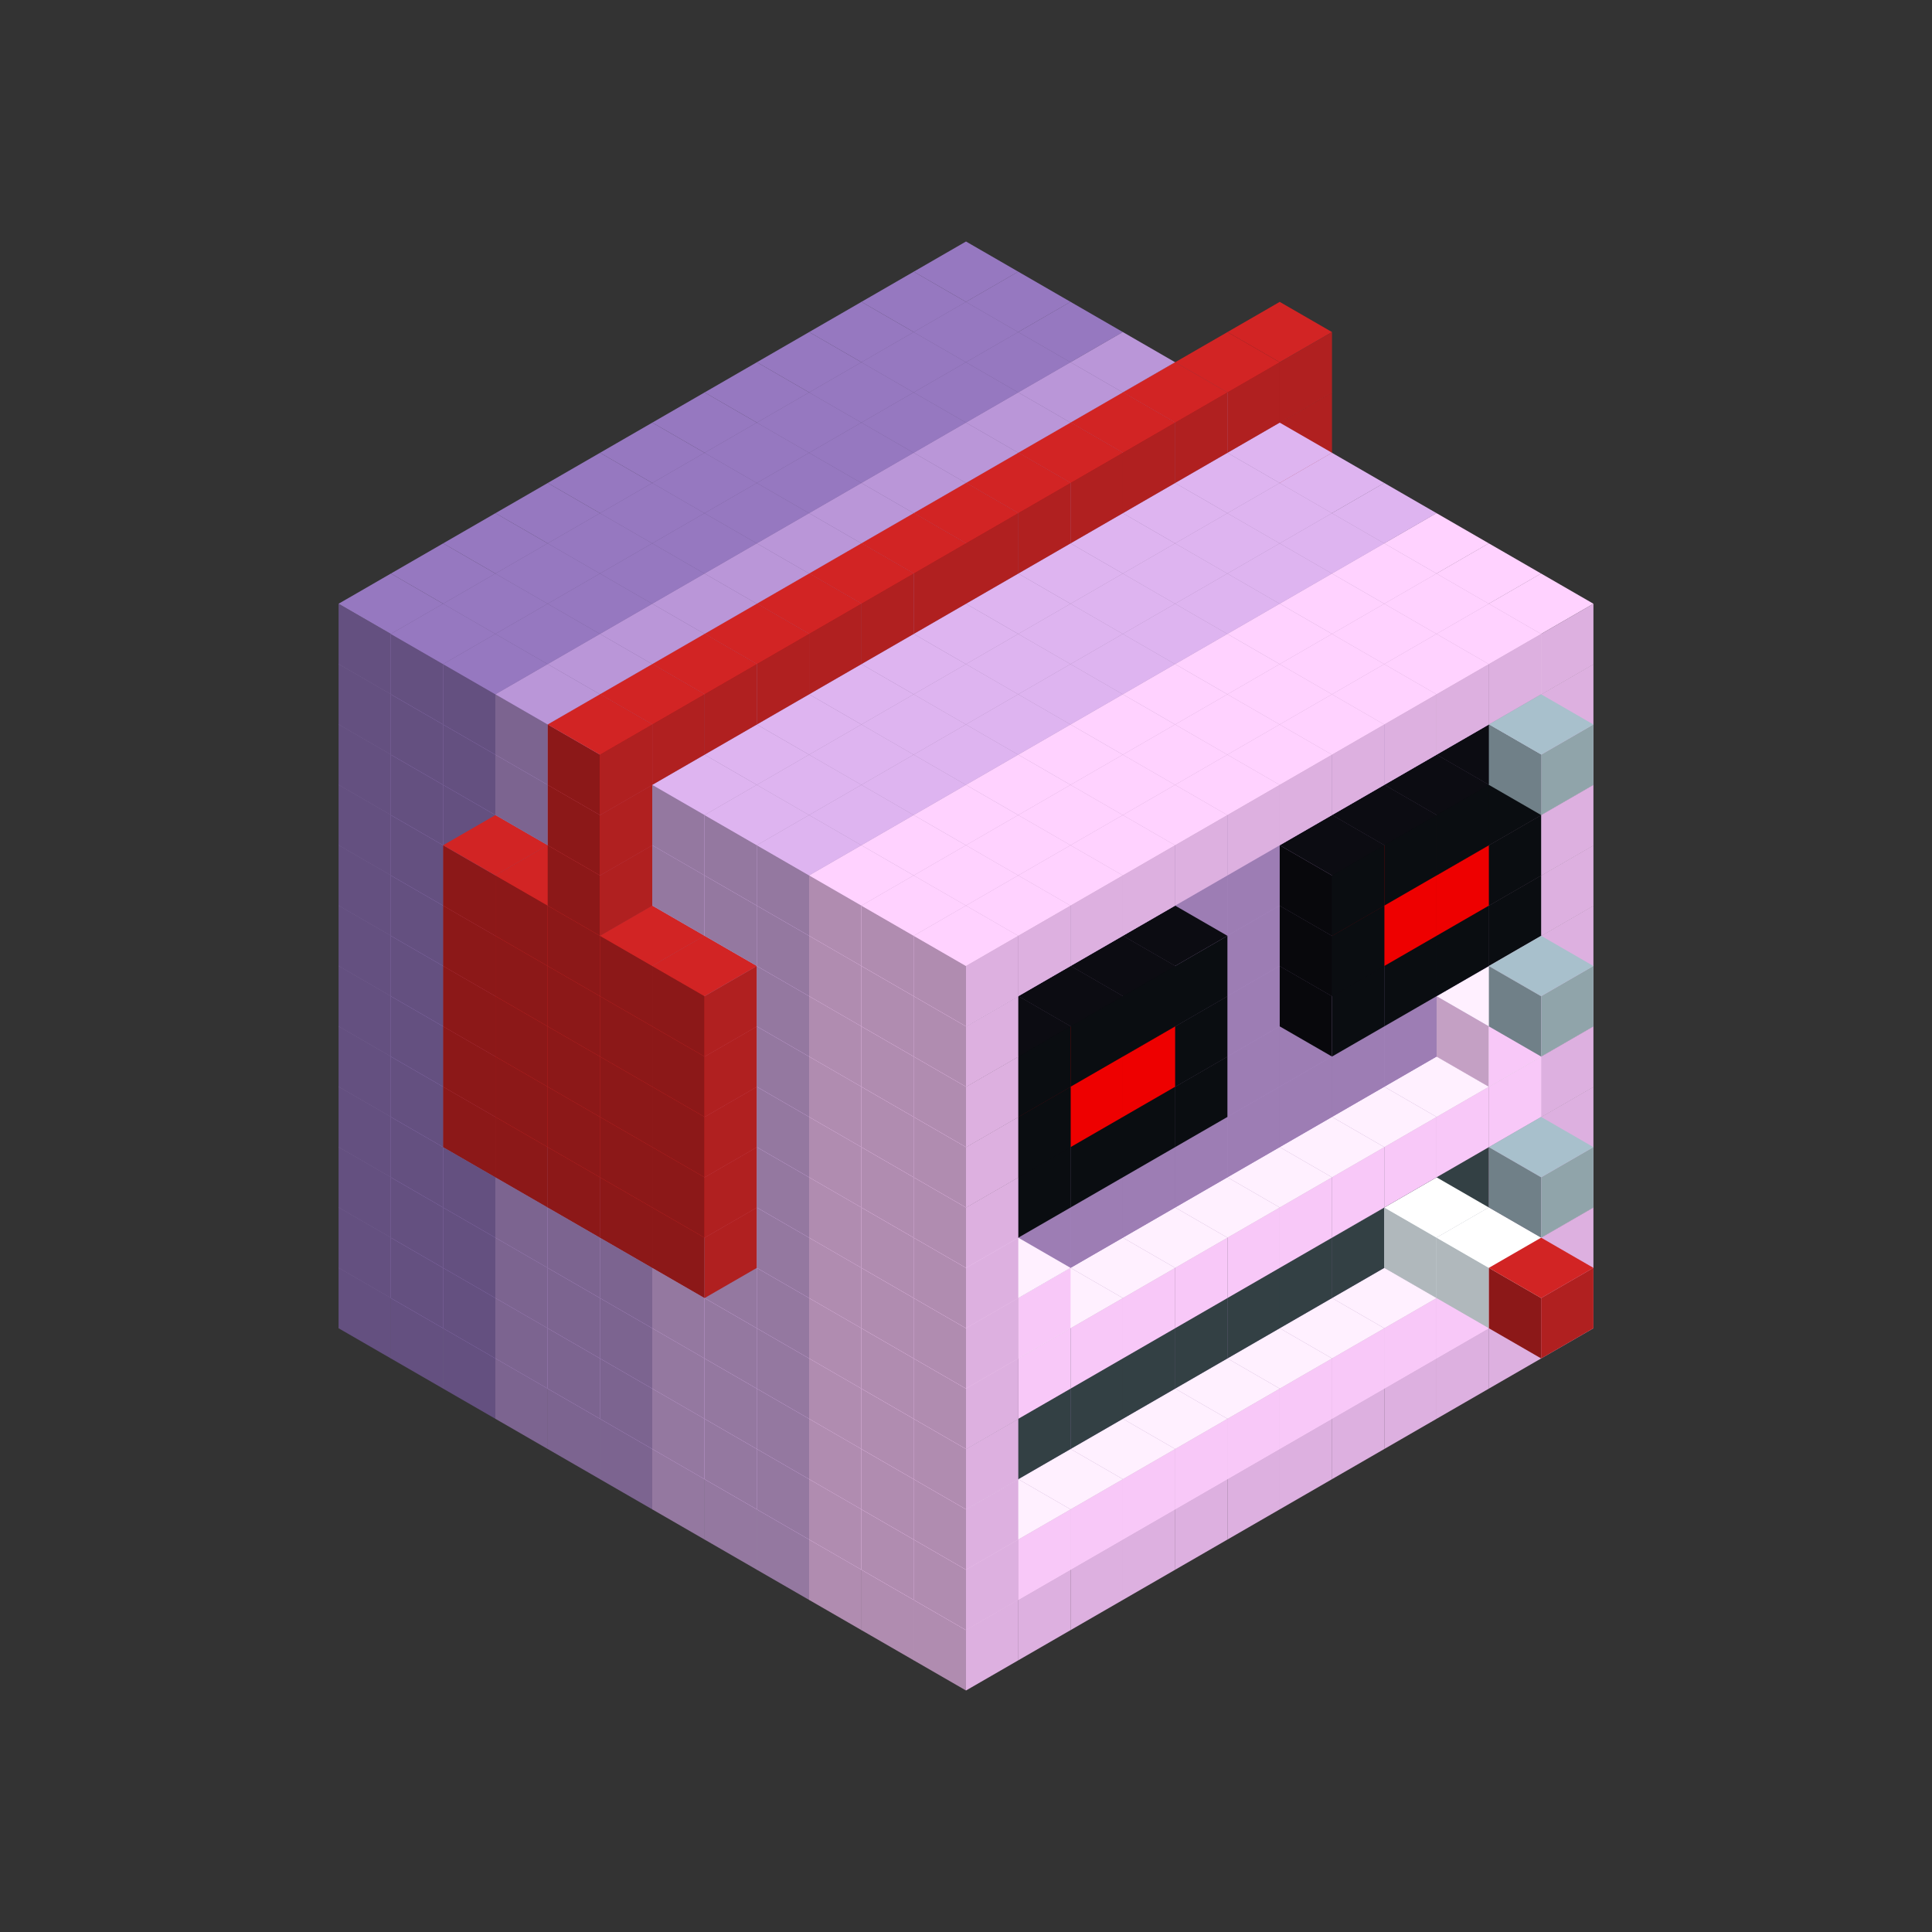 
<svg width='600' height='600' viewBox='4436371 5550000 3200000 3200000' xmlns='http://www.w3.org/2000/svg' xmlns:xlink='http://www.w3.org/1999/xlink'>
<rect x="4436371" y="5550000" width="3200000" height="3200000" fill="#333333" stroke="none"/>
<use xlink:href='#v-0x00000183-6' transform='translate(983738,3600000)'/>
<use xlink:href='#v-0x00000183-6' transform='translate(1070341,3650000)'/>
<use xlink:href='#v-0x00000183-6' transform='translate(1156944,3700000)'/>
<use xlink:href='#v-0x00000183-2' transform='translate(1243547,3750000)'/>
<use xlink:href='#v-0x00000183-2' transform='translate(1330150,3800000)'/>
<use xlink:href='#v-0x00000183-2' transform='translate(1416753,3850000)'/>
<use xlink:href='#v-0x00000183-5' transform='translate(1503356,3900000)'/>
<use xlink:href='#v-0x00000183-5' transform='translate(1589959,3950000)'/>
<use xlink:href='#v-0x00000183-5' transform='translate(1676562,4000000)'/>
<use xlink:href='#v-0x00000183-4' transform='translate(1763165,4050000)'/>
<use xlink:href='#v-0x00000183-4' transform='translate(1849768,4100000)'/>
<use xlink:href='#v-0x00000183-4' transform='translate(2889004,3600000)'/>
<use xlink:href='#v-0x00000183-4' transform='translate(2802401,3650000)'/>
<use xlink:href='#v-0x00000183-4' transform='translate(2715798,3700000)'/>
<use xlink:href='#v-0x00000183-4' transform='translate(2629195,3750000)'/>
<use xlink:href='#v-0x00000183-4' transform='translate(2542592,3800000)'/>
<use xlink:href='#v-0x00000183-4' transform='translate(2455989,3850000)'/>
<use xlink:href='#v-0x00000183-4' transform='translate(2369386,3900000)'/>
<use xlink:href='#v-0x00000183-4' transform='translate(2282783,3950000)'/>
<use xlink:href='#v-0x00000183-4' transform='translate(2196180,4000000)'/>
<use xlink:href='#v-0x00000183-4' transform='translate(2109577,4050000)'/>
<use xlink:href='#v-0x00000183-4' transform='translate(2022974,4100000)'/>
<use xlink:href='#v-0x00000183-4' transform='translate(1936371,4150000)'/>
<use xlink:href='#v-0x00000183-6' transform='translate(983738,3500000)'/>
<use xlink:href='#v-0x00000183-6' transform='translate(1070341,3550000)'/>
<use xlink:href='#v-0x00000183-6' transform='translate(1156944,3600000)'/>
<use xlink:href='#v-0x00000183-2' transform='translate(1243547,3650000)'/>
<use xlink:href='#v-0x00000183-2' transform='translate(1330150,3700000)'/>
<use xlink:href='#v-0x00000183-2' transform='translate(1416753,3750000)'/>
<use xlink:href='#v-0x00000183-5' transform='translate(1503356,3800000)'/>
<use xlink:href='#v-0x00000183-5' transform='translate(1589959,3850000)'/>
<use xlink:href='#v-0x00000183-5' transform='translate(1676562,3900000)'/>
<use xlink:href='#v-0x00000183-4' transform='translate(1763165,3950000)'/>
<use xlink:href='#v-0x00000183-2' transform='translate(2715798,3500000)'/>
<use xlink:href='#v-0x00000183-2' transform='translate(2629195,3550000)'/>
<use xlink:href='#v-0x00000183-2' transform='translate(2542592,3600000)'/>
<use xlink:href='#v-0x00000183-2' transform='translate(2455989,3650000)'/>
<use xlink:href='#v-0x00000183-2' transform='translate(2369386,3700000)'/>
<use xlink:href='#v-0x00000183-2' transform='translate(2282783,3750000)'/>
<use xlink:href='#v-0x00000183-2' transform='translate(2196180,3800000)'/>
<use xlink:href='#v-0x00000183-2' transform='translate(2109577,3850000)'/>
<use xlink:href='#v-0x00000183-2' transform='translate(2022974,3900000)'/>
<use xlink:href='#v-0x00000183-2' transform='translate(1936371,3950000)'/>
<use xlink:href='#v-0x00000183-4' transform='translate(1849768,4000000)'/>
<use xlink:href='#v-0x00000183-4' transform='translate(2889004,3500000)'/>
<use xlink:href='#v-0x00000183-1' transform='translate(2802401,3550000)'/>
<use xlink:href='#v-0x00000183-1' transform='translate(2715798,3600000)'/>
<use xlink:href='#v-0x00000183-1' transform='translate(2629195,3650000)'/>
<use xlink:href='#v-0x00000183-1' transform='translate(2542592,3700000)'/>
<use xlink:href='#v-0x00000183-1' transform='translate(2455989,3750000)'/>
<use xlink:href='#v-0x00000183-1' transform='translate(2369386,3800000)'/>
<use xlink:href='#v-0x00000183-1' transform='translate(2282783,3850000)'/>
<use xlink:href='#v-0x00000183-1' transform='translate(2196180,3900000)'/>
<use xlink:href='#v-0x00000183-1' transform='translate(2109577,3950000)'/>
<use xlink:href='#v-0x00000183-1' transform='translate(2022974,4000000)'/>
<use xlink:href='#v-0x00000183-4' transform='translate(1936371,4050000)'/>
<use xlink:href='#v-0x00000183-6' transform='translate(983738,3400000)'/>
<use xlink:href='#v-0x00000183-6' transform='translate(1070341,3450000)'/>
<use xlink:href='#v-0x00000183-6' transform='translate(1156944,3500000)'/>
<use xlink:href='#v-0x00000183-2' transform='translate(1243547,3550000)'/>
<use xlink:href='#v-0x00000183-2' transform='translate(1330150,3600000)'/>
<use xlink:href='#v-0x00000183-2' transform='translate(1416753,3650000)'/>
<use xlink:href='#v-0x00000183-5' transform='translate(1503356,3700000)'/>
<use xlink:href='#v-0x00000183-5' transform='translate(1589959,3750000)'/>
<use xlink:href='#v-0x00000183-5' transform='translate(1676562,3800000)'/>
<use xlink:href='#v-0x00000183-4' transform='translate(1763165,3850000)'/>
<use xlink:href='#v-0x00000183-7' transform='translate(2715798,3400000)'/>
<use xlink:href='#v-0x00000183-8' transform='translate(2629195,3450000)'/>
<use xlink:href='#v-0x00000183-7' transform='translate(2542592,3500000)'/>
<use xlink:href='#v-0x00000183-7' transform='translate(2455989,3550000)'/>
<use xlink:href='#v-0x00000183-7' transform='translate(2369386,3600000)'/>
<use xlink:href='#v-0x00000183-7' transform='translate(2282783,3650000)'/>
<use xlink:href='#v-0x00000183-7' transform='translate(2196180,3700000)'/>
<use xlink:href='#v-0x00000183-7' transform='translate(2109577,3750000)'/>
<use xlink:href='#v-0x00000183-7' transform='translate(2022974,3800000)'/>
<use xlink:href='#v-0x00000183-7' transform='translate(1936371,3850000)'/>
<use xlink:href='#v-0x00000183-4' transform='translate(1849768,3900000)'/>
<use xlink:href='#v-0x00000183-4' transform='translate(2889004,3400000)'/>
<use xlink:href='#v-0x00000183-8' transform='translate(2715798,3500000)'/>
<use xlink:href='#v-0x00000183-4' transform='translate(1936371,3950000)'/>
<use xlink:href='#v-0x00000183-8' transform='translate(2802401,3550000)'/>
<use xlink:href='#v-0x00000183-9' transform='translate(2889004,3600000)'/>
<use xlink:href='#v-0x00000183-6' transform='translate(983738,3300000)'/>
<use xlink:href='#v-0x00000183-6' transform='translate(1070341,3350000)'/>
<use xlink:href='#v-0x00000183-6' transform='translate(1156944,3400000)'/>
<use xlink:href='#v-0x00000183-2' transform='translate(1243547,3450000)'/>
<use xlink:href='#v-0x00000183-2' transform='translate(1330150,3500000)'/>
<use xlink:href='#v-0x00000183-2' transform='translate(1416753,3550000)'/>
<use xlink:href='#v-0x00000183-5' transform='translate(1503356,3600000)'/>
<use xlink:href='#v-0x00000183-5' transform='translate(1589959,3650000)'/>
<use xlink:href='#v-0x00000183-5' transform='translate(1676562,3700000)'/>
<use xlink:href='#v-0x00000183-4' transform='translate(1763165,3750000)'/>
<use xlink:href='#v-0x00000183-7' transform='translate(2715798,3300000)'/>
<use xlink:href='#v-0x00000183-7' transform='translate(2629195,3350000)'/>
<use xlink:href='#v-0x00000183-7' transform='translate(2542592,3400000)'/>
<use xlink:href='#v-0x00000183-7' transform='translate(2455989,3450000)'/>
<use xlink:href='#v-0x00000183-7' transform='translate(2369386,3500000)'/>
<use xlink:href='#v-0x00000183-7' transform='translate(2282783,3550000)'/>
<use xlink:href='#v-0x00000183-7' transform='translate(2196180,3600000)'/>
<use xlink:href='#v-0x00000183-7' transform='translate(2109577,3650000)'/>
<use xlink:href='#v-0x00000183-7' transform='translate(2022974,3700000)'/>
<use xlink:href='#v-0x00000183-7' transform='translate(1936371,3750000)'/>
<use xlink:href='#v-0x00000183-4' transform='translate(1849768,3800000)'/>
<use xlink:href='#v-0x00000183-4' transform='translate(2889004,3300000)'/>
<use xlink:href='#v-0x00000183-4' transform='translate(1936371,3850000)'/>
<use xlink:href='#v-0x00000183-6' transform='translate(983738,3200000)'/>
<use xlink:href='#v-0x00000183-6' transform='translate(1070341,3250000)'/>
<use xlink:href='#v-0x00000183-6' transform='translate(1156944,3300000)'/>
<use xlink:href='#v-0x00000183-2' transform='translate(1243547,3350000)'/>
<use xlink:href='#v-0x00000183-2' transform='translate(1330150,3400000)'/>
<use xlink:href='#v-0x00000183-2' transform='translate(1416753,3450000)'/>
<use xlink:href='#v-0x00000183-5' transform='translate(1503356,3500000)'/>
<use xlink:href='#v-0x00000183-5' transform='translate(1589959,3550000)'/>
<use xlink:href='#v-0x00000183-5' transform='translate(1676562,3600000)'/>
<use xlink:href='#v-0x00000183-4' transform='translate(1763165,3650000)'/>
<use xlink:href='#v-0x00000183-2' transform='translate(2715798,3200000)'/>
<use xlink:href='#v-0x00000183-2' transform='translate(2629195,3250000)'/>
<use xlink:href='#v-0x00000183-2' transform='translate(2542592,3300000)'/>
<use xlink:href='#v-0x00000183-2' transform='translate(2455989,3350000)'/>
<use xlink:href='#v-0x00000183-2' transform='translate(2369386,3400000)'/>
<use xlink:href='#v-0x00000183-2' transform='translate(2282783,3450000)'/>
<use xlink:href='#v-0x00000183-2' transform='translate(2196180,3500000)'/>
<use xlink:href='#v-0x00000183-2' transform='translate(2109577,3550000)'/>
<use xlink:href='#v-0x00000183-2' transform='translate(2022974,3600000)'/>
<use xlink:href='#v-0x00000183-2' transform='translate(1936371,3650000)'/>
<use xlink:href='#v-0x00000183-4' transform='translate(1849768,3700000)'/>
<use xlink:href='#v-0x00000183-4' transform='translate(2889004,3200000)'/>
<use xlink:href='#v-0x00000183-1' transform='translate(2802401,3250000)'/>
<use xlink:href='#v-0x00000183-1' transform='translate(2715798,3300000)'/>
<use xlink:href='#v-0x00000183-1' transform='translate(2629195,3350000)'/>
<use xlink:href='#v-0x00000183-1' transform='translate(2542592,3400000)'/>
<use xlink:href='#v-0x00000183-1' transform='translate(2455989,3450000)'/>
<use xlink:href='#v-0x00000183-1' transform='translate(2369386,3500000)'/>
<use xlink:href='#v-0x00000183-1' transform='translate(2282783,3550000)'/>
<use xlink:href='#v-0x00000183-1' transform='translate(2196180,3600000)'/>
<use xlink:href='#v-0x00000183-1' transform='translate(2109577,3650000)'/>
<use xlink:href='#v-0x00000183-1' transform='translate(2022974,3700000)'/>
<use xlink:href='#v-0x00000183-4' transform='translate(1936371,3750000)'/>
<use xlink:href='#v-0x00000183-10' transform='translate(2889004,3400000)'/>
<use xlink:href='#v-0x00000183-6' transform='translate(983738,3100000)'/>
<use xlink:href='#v-0x00000183-6' transform='translate(1070341,3150000)'/>
<use xlink:href='#v-0x00000183-6' transform='translate(1156944,3200000)'/>
<use xlink:href='#v-0x00000183-13' transform='translate(2282783,2650000)'/>
<use xlink:href='#v-0x00000183-2' transform='translate(1243547,3250000)'/>
<use xlink:href='#v-0x00000183-13' transform='translate(1156944,3300000)'/>
<use xlink:href='#v-0x00000183-13' transform='translate(2369386,2700000)'/>
<use xlink:href='#v-0x00000183-2' transform='translate(1330150,3300000)'/>
<use xlink:href='#v-0x00000183-13' transform='translate(1243547,3350000)'/>
<use xlink:href='#v-0x00000183-13' transform='translate(2455989,2750000)'/>
<use xlink:href='#v-0x00000183-2' transform='translate(1416753,3350000)'/>
<use xlink:href='#v-0x00000183-13' transform='translate(1330150,3400000)'/>
<use xlink:href='#v-0x00000183-13' transform='translate(2542592,2800000)'/>
<use xlink:href='#v-0x00000183-5' transform='translate(1503356,3400000)'/>
<use xlink:href='#v-0x00000183-13' transform='translate(1416753,3450000)'/>
<use xlink:href='#v-0x00000183-13' transform='translate(2629195,2850000)'/>
<use xlink:href='#v-0x00000183-5' transform='translate(1589959,3450000)'/>
<use xlink:href='#v-0x00000183-13' transform='translate(1503356,3500000)'/>
<use xlink:href='#v-0x00000183-5' transform='translate(1676562,3500000)'/>
<use xlink:href='#v-0x00000183-4' transform='translate(1763165,3550000)'/>
<use xlink:href='#v-0x00000183-2' transform='translate(2715798,3100000)'/>
<use xlink:href='#v-0x00000183-2' transform='translate(2629195,3150000)'/>
<use xlink:href='#v-0x00000183-2' transform='translate(2542592,3200000)'/>
<use xlink:href='#v-0x00000183-2' transform='translate(2455989,3250000)'/>
<use xlink:href='#v-0x00000183-2' transform='translate(2369386,3300000)'/>
<use xlink:href='#v-0x00000183-2' transform='translate(2282783,3350000)'/>
<use xlink:href='#v-0x00000183-2' transform='translate(2196180,3400000)'/>
<use xlink:href='#v-0x00000183-2' transform='translate(2109577,3450000)'/>
<use xlink:href='#v-0x00000183-2' transform='translate(2022974,3500000)'/>
<use xlink:href='#v-0x00000183-2' transform='translate(1936371,3550000)'/>
<use xlink:href='#v-0x00000183-4' transform='translate(1849768,3600000)'/>
<use xlink:href='#v-0x00000183-4' transform='translate(2889004,3100000)'/>
<use xlink:href='#v-0x00000183-1' transform='translate(2802401,3150000)'/>
<use xlink:href='#v-0x00000183-1' transform='translate(2022974,3600000)'/>
<use xlink:href='#v-0x00000183-4' transform='translate(1936371,3650000)'/>
<use xlink:href='#v-0x00000183-6' transform='translate(983738,3000000)'/>
<use xlink:href='#v-0x00000183-6' transform='translate(1070341,3050000)'/>
<use xlink:href='#v-0x00000183-6' transform='translate(1156944,3100000)'/>
<use xlink:href='#v-0x00000183-13' transform='translate(2282783,2550000)'/>
<use xlink:href='#v-0x00000183-2' transform='translate(1243547,3150000)'/>
<use xlink:href='#v-0x00000183-13' transform='translate(1156944,3200000)'/>
<use xlink:href='#v-0x00000183-13' transform='translate(2369386,2600000)'/>
<use xlink:href='#v-0x00000183-2' transform='translate(1330150,3200000)'/>
<use xlink:href='#v-0x00000183-13' transform='translate(1243547,3250000)'/>
<use xlink:href='#v-0x00000183-13' transform='translate(2455989,2650000)'/>
<use xlink:href='#v-0x00000183-2' transform='translate(1416753,3250000)'/>
<use xlink:href='#v-0x00000183-13' transform='translate(1330150,3300000)'/>
<use xlink:href='#v-0x00000183-13' transform='translate(2542592,2700000)'/>
<use xlink:href='#v-0x00000183-5' transform='translate(1503356,3300000)'/>
<use xlink:href='#v-0x00000183-13' transform='translate(1416753,3350000)'/>
<use xlink:href='#v-0x00000183-13' transform='translate(2629195,2750000)'/>
<use xlink:href='#v-0x00000183-5' transform='translate(1589959,3350000)'/>
<use xlink:href='#v-0x00000183-13' transform='translate(1503356,3400000)'/>
<use xlink:href='#v-0x00000183-5' transform='translate(1676562,3400000)'/>
<use xlink:href='#v-0x00000183-4' transform='translate(1763165,3450000)'/>
<use xlink:href='#v-0x00000183-2' transform='translate(2715798,3000000)'/>
<use xlink:href='#v-0x00000183-2' transform='translate(2629195,3050000)'/>
<use xlink:href='#v-0x00000183-2' transform='translate(2542592,3100000)'/>
<use xlink:href='#v-0x00000183-2' transform='translate(2455989,3150000)'/>
<use xlink:href='#v-0x00000183-2' transform='translate(2369386,3200000)'/>
<use xlink:href='#v-0x00000183-2' transform='translate(2282783,3250000)'/>
<use xlink:href='#v-0x00000183-2' transform='translate(2196180,3300000)'/>
<use xlink:href='#v-0x00000183-2' transform='translate(2109577,3350000)'/>
<use xlink:href='#v-0x00000183-2' transform='translate(2022974,3400000)'/>
<use xlink:href='#v-0x00000183-2' transform='translate(1936371,3450000)'/>
<use xlink:href='#v-0x00000183-4' transform='translate(1849768,3500000)'/>
<use xlink:href='#v-0x00000183-4' transform='translate(2889004,3000000)'/>
<use xlink:href='#v-0x00000183-4' transform='translate(1936371,3550000)'/>
<use xlink:href='#v-0x00000183-6' transform='translate(983738,2900000)'/>
<use xlink:href='#v-0x00000183-6' transform='translate(1070341,2950000)'/>
<use xlink:href='#v-0x00000183-6' transform='translate(1156944,3000000)'/>
<use xlink:href='#v-0x00000183-13' transform='translate(2282783,2450000)'/>
<use xlink:href='#v-0x00000183-2' transform='translate(1243547,3050000)'/>
<use xlink:href='#v-0x00000183-13' transform='translate(1156944,3100000)'/>
<use xlink:href='#v-0x00000183-13' transform='translate(2369386,2500000)'/>
<use xlink:href='#v-0x00000183-2' transform='translate(1330150,3100000)'/>
<use xlink:href='#v-0x00000183-13' transform='translate(1243547,3150000)'/>
<use xlink:href='#v-0x00000183-13' transform='translate(2455989,2550000)'/>
<use xlink:href='#v-0x00000183-2' transform='translate(1416753,3150000)'/>
<use xlink:href='#v-0x00000183-13' transform='translate(1330150,3200000)'/>
<use xlink:href='#v-0x00000183-13' transform='translate(2542592,2600000)'/>
<use xlink:href='#v-0x00000183-5' transform='translate(1503356,3200000)'/>
<use xlink:href='#v-0x00000183-13' transform='translate(1416753,3250000)'/>
<use xlink:href='#v-0x00000183-13' transform='translate(2629195,2650000)'/>
<use xlink:href='#v-0x00000183-5' transform='translate(1589959,3250000)'/>
<use xlink:href='#v-0x00000183-13' transform='translate(1503356,3300000)'/>
<use xlink:href='#v-0x00000183-5' transform='translate(1676562,3300000)'/>
<use xlink:href='#v-0x00000183-4' transform='translate(1763165,3350000)'/>
<use xlink:href='#v-0x00000183-2' transform='translate(2715798,2900000)'/>
<use xlink:href='#v-0x00000183-2' transform='translate(2629195,2950000)'/>
<use xlink:href='#v-0x00000183-2' transform='translate(2542592,3000000)'/>
<use xlink:href='#v-0x00000183-2' transform='translate(2455989,3050000)'/>
<use xlink:href='#v-0x00000183-2' transform='translate(2369386,3100000)'/>
<use xlink:href='#v-0x00000183-2' transform='translate(2282783,3150000)'/>
<use xlink:href='#v-0x00000183-2' transform='translate(2196180,3200000)'/>
<use xlink:href='#v-0x00000183-2' transform='translate(2109577,3250000)'/>
<use xlink:href='#v-0x00000183-2' transform='translate(2022974,3300000)'/>
<use xlink:href='#v-0x00000183-2' transform='translate(1936371,3350000)'/>
<use xlink:href='#v-0x00000183-4' transform='translate(1849768,3400000)'/>
<use xlink:href='#v-0x00000183-4' transform='translate(2889004,2900000)'/>
<use xlink:href='#v-0x00000183-11' transform='translate(2802401,2950000)'/>
<use xlink:href='#v-0x00000183-11' transform='translate(2715798,3000000)'/>
<use xlink:href='#v-0x00000183-11' transform='translate(2629195,3050000)'/>
<use xlink:href='#v-0x00000183-11' transform='translate(2542592,3100000)'/>
<use xlink:href='#v-0x00000183-11' transform='translate(2282783,3250000)'/>
<use xlink:href='#v-0x00000183-11' transform='translate(2196180,3300000)'/>
<use xlink:href='#v-0x00000183-11' transform='translate(2109577,3350000)'/>
<use xlink:href='#v-0x00000183-11' transform='translate(2022974,3400000)'/>
<use xlink:href='#v-0x00000183-4' transform='translate(1936371,3450000)'/>
<use xlink:href='#v-0x00000183-10' transform='translate(2889004,3100000)'/>
<use xlink:href='#v-0x00000183-6' transform='translate(983738,2800000)'/>
<use xlink:href='#v-0x00000183-6' transform='translate(1070341,2850000)'/>
<use xlink:href='#v-0x00000183-6' transform='translate(1156944,2900000)'/>
<use xlink:href='#v-0x00000183-13' transform='translate(2282783,2350000)'/>
<use xlink:href='#v-0x00000183-2' transform='translate(1243547,2950000)'/>
<use xlink:href='#v-0x00000183-13' transform='translate(1156944,3000000)'/>
<use xlink:href='#v-0x00000183-13' transform='translate(2369386,2400000)'/>
<use xlink:href='#v-0x00000183-2' transform='translate(1330150,3000000)'/>
<use xlink:href='#v-0x00000183-13' transform='translate(1243547,3050000)'/>
<use xlink:href='#v-0x00000183-13' transform='translate(2455989,2450000)'/>
<use xlink:href='#v-0x00000183-2' transform='translate(1416753,3050000)'/>
<use xlink:href='#v-0x00000183-13' transform='translate(1330150,3100000)'/>
<use xlink:href='#v-0x00000183-13' transform='translate(2542592,2500000)'/>
<use xlink:href='#v-0x00000183-5' transform='translate(1503356,3100000)'/>
<use xlink:href='#v-0x00000183-13' transform='translate(1416753,3150000)'/>
<use xlink:href='#v-0x00000183-13' transform='translate(2629195,2550000)'/>
<use xlink:href='#v-0x00000183-5' transform='translate(1589959,3150000)'/>
<use xlink:href='#v-0x00000183-13' transform='translate(1503356,3200000)'/>
<use xlink:href='#v-0x00000183-5' transform='translate(1676562,3200000)'/>
<use xlink:href='#v-0x00000183-4' transform='translate(1763165,3250000)'/>
<use xlink:href='#v-0x00000183-2' transform='translate(2715798,2800000)'/>
<use xlink:href='#v-0x00000183-2' transform='translate(2629195,2850000)'/>
<use xlink:href='#v-0x00000183-2' transform='translate(2542592,2900000)'/>
<use xlink:href='#v-0x00000183-2' transform='translate(2455989,2950000)'/>
<use xlink:href='#v-0x00000183-2' transform='translate(2369386,3000000)'/>
<use xlink:href='#v-0x00000183-2' transform='translate(2282783,3050000)'/>
<use xlink:href='#v-0x00000183-2' transform='translate(2196180,3100000)'/>
<use xlink:href='#v-0x00000183-2' transform='translate(2109577,3150000)'/>
<use xlink:href='#v-0x00000183-2' transform='translate(2022974,3200000)'/>
<use xlink:href='#v-0x00000183-2' transform='translate(1936371,3250000)'/>
<use xlink:href='#v-0x00000183-4' transform='translate(1849768,3300000)'/>
<use xlink:href='#v-0x00000183-4' transform='translate(2889004,2800000)'/>
<use xlink:href='#v-0x00000183-11' transform='translate(2802401,2850000)'/>
<use xlink:href='#v-0x00000183-12' transform='translate(2715798,2900000)'/>
<use xlink:href='#v-0x00000183-12' transform='translate(2629195,2950000)'/>
<use xlink:href='#v-0x00000183-11' transform='translate(2542592,3000000)'/>
<use xlink:href='#v-0x00000183-11' transform='translate(2282783,3150000)'/>
<use xlink:href='#v-0x00000183-12' transform='translate(2196180,3200000)'/>
<use xlink:href='#v-0x00000183-12' transform='translate(2109577,3250000)'/>
<use xlink:href='#v-0x00000183-11' transform='translate(2022974,3300000)'/>
<use xlink:href='#v-0x00000183-4' transform='translate(1936371,3350000)'/>
<use xlink:href='#v-0x00000183-6' transform='translate(983738,2700000)'/>
<use xlink:href='#v-0x00000183-6' transform='translate(1070341,2750000)'/>
<use xlink:href='#v-0x00000183-6' transform='translate(1156944,2800000)'/>
<use xlink:href='#v-0x00000183-13' transform='translate(2282783,2250000)'/>
<use xlink:href='#v-0x00000183-2' transform='translate(1243547,2850000)'/>
<use xlink:href='#v-0x00000183-13' transform='translate(1156944,2900000)'/>
<use xlink:href='#v-0x00000183-13' transform='translate(2369386,2300000)'/>
<use xlink:href='#v-0x00000183-2' transform='translate(1330150,2900000)'/>
<use xlink:href='#v-0x00000183-13' transform='translate(1243547,2950000)'/>
<use xlink:href='#v-0x00000183-13' transform='translate(2455989,2350000)'/>
<use xlink:href='#v-0x00000183-2' transform='translate(1416753,2950000)'/>
<use xlink:href='#v-0x00000183-13' transform='translate(1330150,3000000)'/>
<use xlink:href='#v-0x00000183-13' transform='translate(2542592,2400000)'/>
<use xlink:href='#v-0x00000183-5' transform='translate(1503356,3000000)'/>
<use xlink:href='#v-0x00000183-13' transform='translate(1416753,3050000)'/>
<use xlink:href='#v-0x00000183-13' transform='translate(2629195,2450000)'/>
<use xlink:href='#v-0x00000183-5' transform='translate(1589959,3050000)'/>
<use xlink:href='#v-0x00000183-13' transform='translate(1503356,3100000)'/>
<use xlink:href='#v-0x00000183-5' transform='translate(1676562,3100000)'/>
<use xlink:href='#v-0x00000183-4' transform='translate(1763165,3150000)'/>
<use xlink:href='#v-0x00000183-2' transform='translate(2715798,2700000)'/>
<use xlink:href='#v-0x00000183-2' transform='translate(2629195,2750000)'/>
<use xlink:href='#v-0x00000183-2' transform='translate(2542592,2800000)'/>
<use xlink:href='#v-0x00000183-2' transform='translate(2455989,2850000)'/>
<use xlink:href='#v-0x00000183-2' transform='translate(2369386,2900000)'/>
<use xlink:href='#v-0x00000183-2' transform='translate(2282783,2950000)'/>
<use xlink:href='#v-0x00000183-2' transform='translate(2196180,3000000)'/>
<use xlink:href='#v-0x00000183-2' transform='translate(2109577,3050000)'/>
<use xlink:href='#v-0x00000183-2' transform='translate(2022974,3100000)'/>
<use xlink:href='#v-0x00000183-2' transform='translate(1936371,3150000)'/>
<use xlink:href='#v-0x00000183-4' transform='translate(1849768,3200000)'/>
<use xlink:href='#v-0x00000183-4' transform='translate(2889004,2700000)'/>
<use xlink:href='#v-0x00000183-11' transform='translate(2802401,2750000)'/>
<use xlink:href='#v-0x00000183-11' transform='translate(2715798,2800000)'/>
<use xlink:href='#v-0x00000183-11' transform='translate(2629195,2850000)'/>
<use xlink:href='#v-0x00000183-11' transform='translate(2542592,2900000)'/>
<use xlink:href='#v-0x00000183-11' transform='translate(2282783,3050000)'/>
<use xlink:href='#v-0x00000183-11' transform='translate(2196180,3100000)'/>
<use xlink:href='#v-0x00000183-11' transform='translate(2109577,3150000)'/>
<use xlink:href='#v-0x00000183-11' transform='translate(2022974,3200000)'/>
<use xlink:href='#v-0x00000183-4' transform='translate(1936371,3250000)'/>
<use xlink:href='#v-0x00000183-6' transform='translate(983738,2600000)'/>
<use xlink:href='#v-0x00000183-6' transform='translate(1070341,2650000)'/>
<use xlink:href='#v-0x00000183-6' transform='translate(1156944,2700000)'/>
<use xlink:href='#v-0x00000183-2' transform='translate(1243547,2750000)'/>
<use xlink:href='#v-0x00000183-2' transform='translate(1330150,2800000)'/>
<use xlink:href='#v-0x00000183-13' transform='translate(2455989,2250000)'/>
<use xlink:href='#v-0x00000183-2' transform='translate(1416753,2850000)'/>
<use xlink:href='#v-0x00000183-13' transform='translate(1330150,2900000)'/>
<use xlink:href='#v-0x00000183-5' transform='translate(1503356,2900000)'/>
<use xlink:href='#v-0x00000183-5' transform='translate(1589959,2950000)'/>
<use xlink:href='#v-0x00000183-5' transform='translate(1676562,3000000)'/>
<use xlink:href='#v-0x00000183-4' transform='translate(1763165,3050000)'/>
<use xlink:href='#v-0x00000183-2' transform='translate(2715798,2600000)'/>
<use xlink:href='#v-0x00000183-2' transform='translate(2629195,2650000)'/>
<use xlink:href='#v-0x00000183-2' transform='translate(2542592,2700000)'/>
<use xlink:href='#v-0x00000183-2' transform='translate(2455989,2750000)'/>
<use xlink:href='#v-0x00000183-2' transform='translate(2369386,2800000)'/>
<use xlink:href='#v-0x00000183-2' transform='translate(2282783,2850000)'/>
<use xlink:href='#v-0x00000183-2' transform='translate(2196180,2900000)'/>
<use xlink:href='#v-0x00000183-2' transform='translate(2109577,2950000)'/>
<use xlink:href='#v-0x00000183-2' transform='translate(2022974,3000000)'/>
<use xlink:href='#v-0x00000183-2' transform='translate(1936371,3050000)'/>
<use xlink:href='#v-0x00000183-4' transform='translate(1849768,3100000)'/>
<use xlink:href='#v-0x00000183-4' transform='translate(2889004,2600000)'/>
<use xlink:href='#v-0x00000183-4' transform='translate(1936371,3150000)'/>
<use xlink:href='#v-0x00000183-6' transform='translate(1936371,1950000)'/>
<use xlink:href='#v-0x00000183-6' transform='translate(1849768,2000000)'/>
<use xlink:href='#v-0x00000183-6' transform='translate(1763165,2050000)'/>
<use xlink:href='#v-0x00000183-6' transform='translate(1676562,2100000)'/>
<use xlink:href='#v-0x00000183-6' transform='translate(1589959,2150000)'/>
<use xlink:href='#v-0x00000183-6' transform='translate(1503356,2200000)'/>
<use xlink:href='#v-0x00000183-6' transform='translate(1416753,2250000)'/>
<use xlink:href='#v-0x00000183-6' transform='translate(1330150,2300000)'/>
<use xlink:href='#v-0x00000183-6' transform='translate(1243547,2350000)'/>
<use xlink:href='#v-0x00000183-6' transform='translate(1156944,2400000)'/>
<use xlink:href='#v-0x00000183-6' transform='translate(1070341,2450000)'/>
<use xlink:href='#v-0x00000183-6' transform='translate(983738,2500000)'/>
<use xlink:href='#v-0x00000183-6' transform='translate(2022974,2000000)'/>
<use xlink:href='#v-0x00000183-6' transform='translate(1936371,2050000)'/>
<use xlink:href='#v-0x00000183-6' transform='translate(1849768,2100000)'/>
<use xlink:href='#v-0x00000183-6' transform='translate(1763165,2150000)'/>
<use xlink:href='#v-0x00000183-6' transform='translate(1676562,2200000)'/>
<use xlink:href='#v-0x00000183-6' transform='translate(1589959,2250000)'/>
<use xlink:href='#v-0x00000183-6' transform='translate(1503356,2300000)'/>
<use xlink:href='#v-0x00000183-6' transform='translate(1416753,2350000)'/>
<use xlink:href='#v-0x00000183-6' transform='translate(1330150,2400000)'/>
<use xlink:href='#v-0x00000183-6' transform='translate(1243547,2450000)'/>
<use xlink:href='#v-0x00000183-6' transform='translate(1156944,2500000)'/>
<use xlink:href='#v-0x00000183-6' transform='translate(1070341,2550000)'/>
<use xlink:href='#v-0x00000183-6' transform='translate(2109577,2050000)'/>
<use xlink:href='#v-0x00000183-6' transform='translate(2022974,2100000)'/>
<use xlink:href='#v-0x00000183-6' transform='translate(1936371,2150000)'/>
<use xlink:href='#v-0x00000183-6' transform='translate(1849768,2200000)'/>
<use xlink:href='#v-0x00000183-6' transform='translate(1763165,2250000)'/>
<use xlink:href='#v-0x00000183-6' transform='translate(1676562,2300000)'/>
<use xlink:href='#v-0x00000183-6' transform='translate(1589959,2350000)'/>
<use xlink:href='#v-0x00000183-6' transform='translate(1503356,2400000)'/>
<use xlink:href='#v-0x00000183-6' transform='translate(1416753,2450000)'/>
<use xlink:href='#v-0x00000183-6' transform='translate(1330150,2500000)'/>
<use xlink:href='#v-0x00000183-6' transform='translate(1243547,2550000)'/>
<use xlink:href='#v-0x00000183-6' transform='translate(1156944,2600000)'/>
<use xlink:href='#v-0x00000183-2' transform='translate(2196180,2100000)'/>
<use xlink:href='#v-0x00000183-2' transform='translate(2109577,2150000)'/>
<use xlink:href='#v-0x00000183-2' transform='translate(2022974,2200000)'/>
<use xlink:href='#v-0x00000183-2' transform='translate(1936371,2250000)'/>
<use xlink:href='#v-0x00000183-2' transform='translate(1849768,2300000)'/>
<use xlink:href='#v-0x00000183-2' transform='translate(1763165,2350000)'/>
<use xlink:href='#v-0x00000183-2' transform='translate(1676562,2400000)'/>
<use xlink:href='#v-0x00000183-2' transform='translate(1589959,2450000)'/>
<use xlink:href='#v-0x00000183-2' transform='translate(1503356,2500000)'/>
<use xlink:href='#v-0x00000183-2' transform='translate(1416753,2550000)'/>
<use xlink:href='#v-0x00000183-2' transform='translate(1330150,2600000)'/>
<use xlink:href='#v-0x00000183-2' transform='translate(1243547,2650000)'/>
<use xlink:href='#v-0x00000183-2' transform='translate(2282783,2150000)'/>
<use xlink:href='#v-0x00000183-2' transform='translate(2196180,2200000)'/>
<use xlink:href='#v-0x00000183-2' transform='translate(2109577,2250000)'/>
<use xlink:href='#v-0x00000183-2' transform='translate(2022974,2300000)'/>
<use xlink:href='#v-0x00000183-2' transform='translate(1936371,2350000)'/>
<use xlink:href='#v-0x00000183-2' transform='translate(1849768,2400000)'/>
<use xlink:href='#v-0x00000183-2' transform='translate(1763165,2450000)'/>
<use xlink:href='#v-0x00000183-2' transform='translate(1676562,2500000)'/>
<use xlink:href='#v-0x00000183-2' transform='translate(1589959,2550000)'/>
<use xlink:href='#v-0x00000183-2' transform='translate(1503356,2600000)'/>
<use xlink:href='#v-0x00000183-2' transform='translate(1416753,2650000)'/>
<use xlink:href='#v-0x00000183-2' transform='translate(1330150,2700000)'/>
<use xlink:href='#v-0x00000183-13' transform='translate(2455989,2150000)'/>
<use xlink:href='#v-0x00000183-2' transform='translate(2369386,2200000)'/>
<use xlink:href='#v-0x00000183-2' transform='translate(2282783,2250000)'/>
<use xlink:href='#v-0x00000183-2' transform='translate(2196180,2300000)'/>
<use xlink:href='#v-0x00000183-2' transform='translate(2109577,2350000)'/>
<use xlink:href='#v-0x00000183-2' transform='translate(2022974,2400000)'/>
<use xlink:href='#v-0x00000183-2' transform='translate(1936371,2450000)'/>
<use xlink:href='#v-0x00000183-2' transform='translate(1849768,2500000)'/>
<use xlink:href='#v-0x00000183-2' transform='translate(1763165,2550000)'/>
<use xlink:href='#v-0x00000183-2' transform='translate(1676562,2600000)'/>
<use xlink:href='#v-0x00000183-2' transform='translate(1589959,2650000)'/>
<use xlink:href='#v-0x00000183-2' transform='translate(1503356,2700000)'/>
<use xlink:href='#v-0x00000183-2' transform='translate(1416753,2750000)'/>
<use xlink:href='#v-0x00000183-13' transform='translate(1330150,2800000)'/>
<use xlink:href='#v-0x00000183-5' transform='translate(2455989,2250000)'/>
<use xlink:href='#v-0x00000183-5' transform='translate(2369386,2300000)'/>
<use xlink:href='#v-0x00000183-5' transform='translate(2282783,2350000)'/>
<use xlink:href='#v-0x00000183-5' transform='translate(2196180,2400000)'/>
<use xlink:href='#v-0x00000183-5' transform='translate(2109577,2450000)'/>
<use xlink:href='#v-0x00000183-5' transform='translate(2022974,2500000)'/>
<use xlink:href='#v-0x00000183-5' transform='translate(1936371,2550000)'/>
<use xlink:href='#v-0x00000183-5' transform='translate(1849768,2600000)'/>
<use xlink:href='#v-0x00000183-5' transform='translate(1763165,2650000)'/>
<use xlink:href='#v-0x00000183-5' transform='translate(1676562,2700000)'/>
<use xlink:href='#v-0x00000183-5' transform='translate(1589959,2750000)'/>
<use xlink:href='#v-0x00000183-5' transform='translate(1503356,2800000)'/>
<use xlink:href='#v-0x00000183-5' transform='translate(2542592,2300000)'/>
<use xlink:href='#v-0x00000183-5' transform='translate(2455989,2350000)'/>
<use xlink:href='#v-0x00000183-5' transform='translate(2369386,2400000)'/>
<use xlink:href='#v-0x00000183-5' transform='translate(2282783,2450000)'/>
<use xlink:href='#v-0x00000183-5' transform='translate(2196180,2500000)'/>
<use xlink:href='#v-0x00000183-5' transform='translate(2109577,2550000)'/>
<use xlink:href='#v-0x00000183-5' transform='translate(2022974,2600000)'/>
<use xlink:href='#v-0x00000183-5' transform='translate(1936371,2650000)'/>
<use xlink:href='#v-0x00000183-5' transform='translate(1849768,2700000)'/>
<use xlink:href='#v-0x00000183-5' transform='translate(1763165,2750000)'/>
<use xlink:href='#v-0x00000183-5' transform='translate(1676562,2800000)'/>
<use xlink:href='#v-0x00000183-5' transform='translate(1589959,2850000)'/>
<use xlink:href='#v-0x00000183-5' transform='translate(2629195,2350000)'/>
<use xlink:href='#v-0x00000183-5' transform='translate(2542592,2400000)'/>
<use xlink:href='#v-0x00000183-5' transform='translate(2455989,2450000)'/>
<use xlink:href='#v-0x00000183-5' transform='translate(2369386,2500000)'/>
<use xlink:href='#v-0x00000183-5' transform='translate(2282783,2550000)'/>
<use xlink:href='#v-0x00000183-5' transform='translate(2196180,2600000)'/>
<use xlink:href='#v-0x00000183-5' transform='translate(2109577,2650000)'/>
<use xlink:href='#v-0x00000183-5' transform='translate(2022974,2700000)'/>
<use xlink:href='#v-0x00000183-5' transform='translate(1936371,2750000)'/>
<use xlink:href='#v-0x00000183-5' transform='translate(1849768,2800000)'/>
<use xlink:href='#v-0x00000183-5' transform='translate(1763165,2850000)'/>
<use xlink:href='#v-0x00000183-5' transform='translate(1676562,2900000)'/>
<use xlink:href='#v-0x00000183-4' transform='translate(2715798,2400000)'/>
<use xlink:href='#v-0x00000183-4' transform='translate(2629195,2450000)'/>
<use xlink:href='#v-0x00000183-4' transform='translate(2542592,2500000)'/>
<use xlink:href='#v-0x00000183-4' transform='translate(2455989,2550000)'/>
<use xlink:href='#v-0x00000183-4' transform='translate(2369386,2600000)'/>
<use xlink:href='#v-0x00000183-4' transform='translate(2282783,2650000)'/>
<use xlink:href='#v-0x00000183-4' transform='translate(2196180,2700000)'/>
<use xlink:href='#v-0x00000183-4' transform='translate(2109577,2750000)'/>
<use xlink:href='#v-0x00000183-4' transform='translate(2022974,2800000)'/>
<use xlink:href='#v-0x00000183-4' transform='translate(1936371,2850000)'/>
<use xlink:href='#v-0x00000183-4' transform='translate(1849768,2900000)'/>
<use xlink:href='#v-0x00000183-4' transform='translate(1763165,2950000)'/>
<use xlink:href='#v-0x00000183-4' transform='translate(2802401,2450000)'/>
<use xlink:href='#v-0x00000183-4' transform='translate(2715798,2500000)'/>
<use xlink:href='#v-0x00000183-4' transform='translate(2629195,2550000)'/>
<use xlink:href='#v-0x00000183-4' transform='translate(2542592,2600000)'/>
<use xlink:href='#v-0x00000183-4' transform='translate(2455989,2650000)'/>
<use xlink:href='#v-0x00000183-4' transform='translate(2369386,2700000)'/>
<use xlink:href='#v-0x00000183-4' transform='translate(2282783,2750000)'/>
<use xlink:href='#v-0x00000183-4' transform='translate(2196180,2800000)'/>
<use xlink:href='#v-0x00000183-4' transform='translate(2109577,2850000)'/>
<use xlink:href='#v-0x00000183-4' transform='translate(2022974,2900000)'/>
<use xlink:href='#v-0x00000183-4' transform='translate(1936371,2950000)'/>
<use xlink:href='#v-0x00000183-4' transform='translate(1849768,3000000)'/>
<use xlink:href='#v-0x00000183-4' transform='translate(2889004,2500000)'/>
<use xlink:href='#v-0x00000183-4' transform='translate(2802401,2550000)'/>
<use xlink:href='#v-0x00000183-4' transform='translate(2715798,2600000)'/>
<use xlink:href='#v-0x00000183-4' transform='translate(2629195,2650000)'/>
<use xlink:href='#v-0x00000183-4' transform='translate(2542592,2700000)'/>
<use xlink:href='#v-0x00000183-4' transform='translate(2455989,2750000)'/>
<use xlink:href='#v-0x00000183-4' transform='translate(2369386,2800000)'/>
<use xlink:href='#v-0x00000183-4' transform='translate(2282783,2850000)'/>
<use xlink:href='#v-0x00000183-4' transform='translate(2196180,2900000)'/>
<use xlink:href='#v-0x00000183-4' transform='translate(2109577,2950000)'/>
<use xlink:href='#v-0x00000183-4' transform='translate(2022974,3000000)'/>
<use xlink:href='#v-0x00000183-4' transform='translate(1936371,3050000)'/>
<use xlink:href='#v-0x00000183-10' transform='translate(2889004,2700000)'/>
<use xlink:href='#v-0x00000183-13' transform='translate(2455989,2050000)'/>
<use xlink:href='#v-0x00000183-13' transform='translate(2369386,2100000)'/>
<use xlink:href='#v-0x00000183-13' transform='translate(2282783,2150000)'/>
<use xlink:href='#v-0x00000183-13' transform='translate(2196180,2200000)'/>
<use xlink:href='#v-0x00000183-13' transform='translate(2109577,2250000)'/>
<use xlink:href='#v-0x00000183-13' transform='translate(2022974,2300000)'/>
<use xlink:href='#v-0x00000183-13' transform='translate(1936371,2350000)'/>
<use xlink:href='#v-0x00000183-13' transform='translate(1849768,2400000)'/>
<use xlink:href='#v-0x00000183-13' transform='translate(1763165,2450000)'/>
<use xlink:href='#v-0x00000183-13' transform='translate(1676562,2500000)'/>
<use xlink:href='#v-0x00000183-13' transform='translate(1589959,2550000)'/>
<use xlink:href='#v-0x00000183-13' transform='translate(1503356,2600000)'/>
<use xlink:href='#v-0x00000183-13' transform='translate(1416753,2650000)'/>
<use xlink:href='#v-0x00000183-13' transform='translate(1330150,2700000)'/>
<defs>
<g id='v-0x00000183-1'>
<polygon points='4100000,4100000 4100000,4200000 4013397,4150000 4013397,4050000' fill='#c4a0c4'/>
<polygon points='4100000,4100000 4100000,4200000 4186602,4150000 4186602,4050000' fill='#f8c8f8'/>
<polygon points='4100000,4100000 4013397,4050000 4100000,4000000 4186602,4050000' fill='#fff0ff'/>
</g>
<g id='v-0x00000183-2'>
<polygon points='4100000,4100000 4100000,4200000 4013397,4150000 4013397,4050000' fill='#7c6490'/>
<polygon points='4100000,4100000 4100000,4200000 4186602,4150000 4186602,4050000' fill='#9d7db4'/>
<polygon points='4100000,4100000 4013397,4050000 4100000,4000000 4186602,4050000' fill='#ba96d8'/>
</g>
<g id='v-0x00000183-3'>
<polygon points='4100000,4100000 4100000,4200000 4013397,4150000 4013397,4050000' fill='#0098cc'/>
<polygon points='4100000,4100000 4100000,4200000 4186602,4150000 4186602,4050000' fill='#00c0ff'/>
<polygon points='4100000,4100000 4013397,4050000 4100000,4000000 4186602,4050000' fill='#00e4ff'/>
</g>
<g id='v-0x00000183-4'>
<polygon points='4100000,4100000 4100000,4200000 4013397,4150000 4013397,4050000' fill='#b08cb0'/>
<polygon points='4100000,4100000 4100000,4200000 4186602,4150000 4186602,4050000' fill='#ddb0e0'/>
<polygon points='4100000,4100000 4013397,4050000 4100000,4000000 4186602,4050000' fill='#ffd2ff'/>
</g>
<g id='v-0x00000183-5'>
<polygon points='4100000,4100000 4100000,4200000 4013397,4150000 4013397,4050000' fill='#9478a0'/>
<polygon points='4100000,4100000 4100000,4200000 4186602,4150000 4186602,4050000' fill='#bb99cc'/>
<polygon points='4100000,4100000 4013397,4050000 4100000,4000000 4186602,4050000' fill='#deb4f0'/>
</g>
<g id='v-0x00000183-6'>
<polygon points='4100000,4100000 4100000,4200000 4013397,4150000 4013397,4050000' fill='#645080'/>
<polygon points='4100000,4100000 4100000,4200000 4186602,4150000 4186602,4050000' fill='#8066a0'/>
<polygon points='4100000,4100000 4013397,4050000 4100000,4000000 4186602,4050000' fill='#9678c0'/>
</g>
<g id='v-0x00000183-7'>
<polygon points='4100000,4100000 4100000,4200000 4013397,4150000 4013397,4050000' fill='#283034'/>
<polygon points='4100000,4100000 4100000,4200000 4186602,4150000 4186602,4050000' fill='#334044'/>
<polygon points='4100000,4100000 4013397,4050000 4100000,4000000 4186602,4050000' fill='#3c484e'/>
</g>
<g id='v-0x00000183-8'>
<polygon points='4100000,4100000 4100000,4200000 4013397,4150000 4013397,4050000' fill='#b0b8bc'/>
<polygon points='4100000,4100000 4100000,4200000 4186602,4150000 4186602,4050000' fill='#e0e8ee'/>
<polygon points='4100000,4100000 4013397,4050000 4100000,4000000 4186602,4050000' fill='#ffffff'/>
</g>
<g id='v-0x00000183-9'>
<polygon points='4100000,4100000 4100000,4200000 4013397,4150000 4013397,4050000' fill='#8c1818'/>
<polygon points='4100000,4100000 4100000,4200000 4186602,4150000 4186602,4050000' fill='#b02020'/>
<polygon points='4100000,4100000 4013397,4050000 4100000,4000000 4186602,4050000' fill='#d22424'/>
</g>
<g id='v-0x00000183-10'>
<polygon points='4100000,4100000 4100000,4200000 4013397,4150000 4013397,4050000' fill='#708088'/>
<polygon points='4100000,4100000 4100000,4200000 4186602,4150000 4186602,4050000' fill='#90a4aa'/>
<polygon points='4100000,4100000 4013397,4050000 4100000,4000000 4186602,4050000' fill='#a8c0cc'/>
</g>
<g id='v-0x00000183-11'>
<polygon points='4100000,4100000 4100000,4200000 4013397,4150000 4013397,4050000' fill='#08080c'/>
<polygon points='4100000,4100000 4100000,4200000 4186602,4150000 4186602,4050000' fill='#0a0d11'/>
<polygon points='4100000,4100000 4013397,4050000 4100000,4000000 4186602,4050000' fill='#0c0c12'/>
</g>
<g id='v-0x00000183-12'>
<polygon points='4100000,4100000 4100000,4200000 4013397,4150000 4013397,4050000' fill='#bc0000'/>
<polygon points='4100000,4100000 4100000,4200000 4186602,4150000 4186602,4050000' fill='#ee0000'/>
<polygon points='4100000,4100000 4013397,4050000 4100000,4000000 4186602,4050000' fill='#ff0000'/>
</g>
<g id='v-0x00000183-13'>
<polygon points='4100000,4100000 4100000,4200000 4013397,4150000 4013397,4050000' fill='#8c1818'/>
<polygon points='4100000,4100000 4100000,4200000 4186602,4150000 4186602,4050000' fill='#b02020'/>
<polygon points='4100000,4100000 4013397,4050000 4100000,4000000 4186602,4050000' fill='#d22424'/>
</g>
</defs>
</svg>
